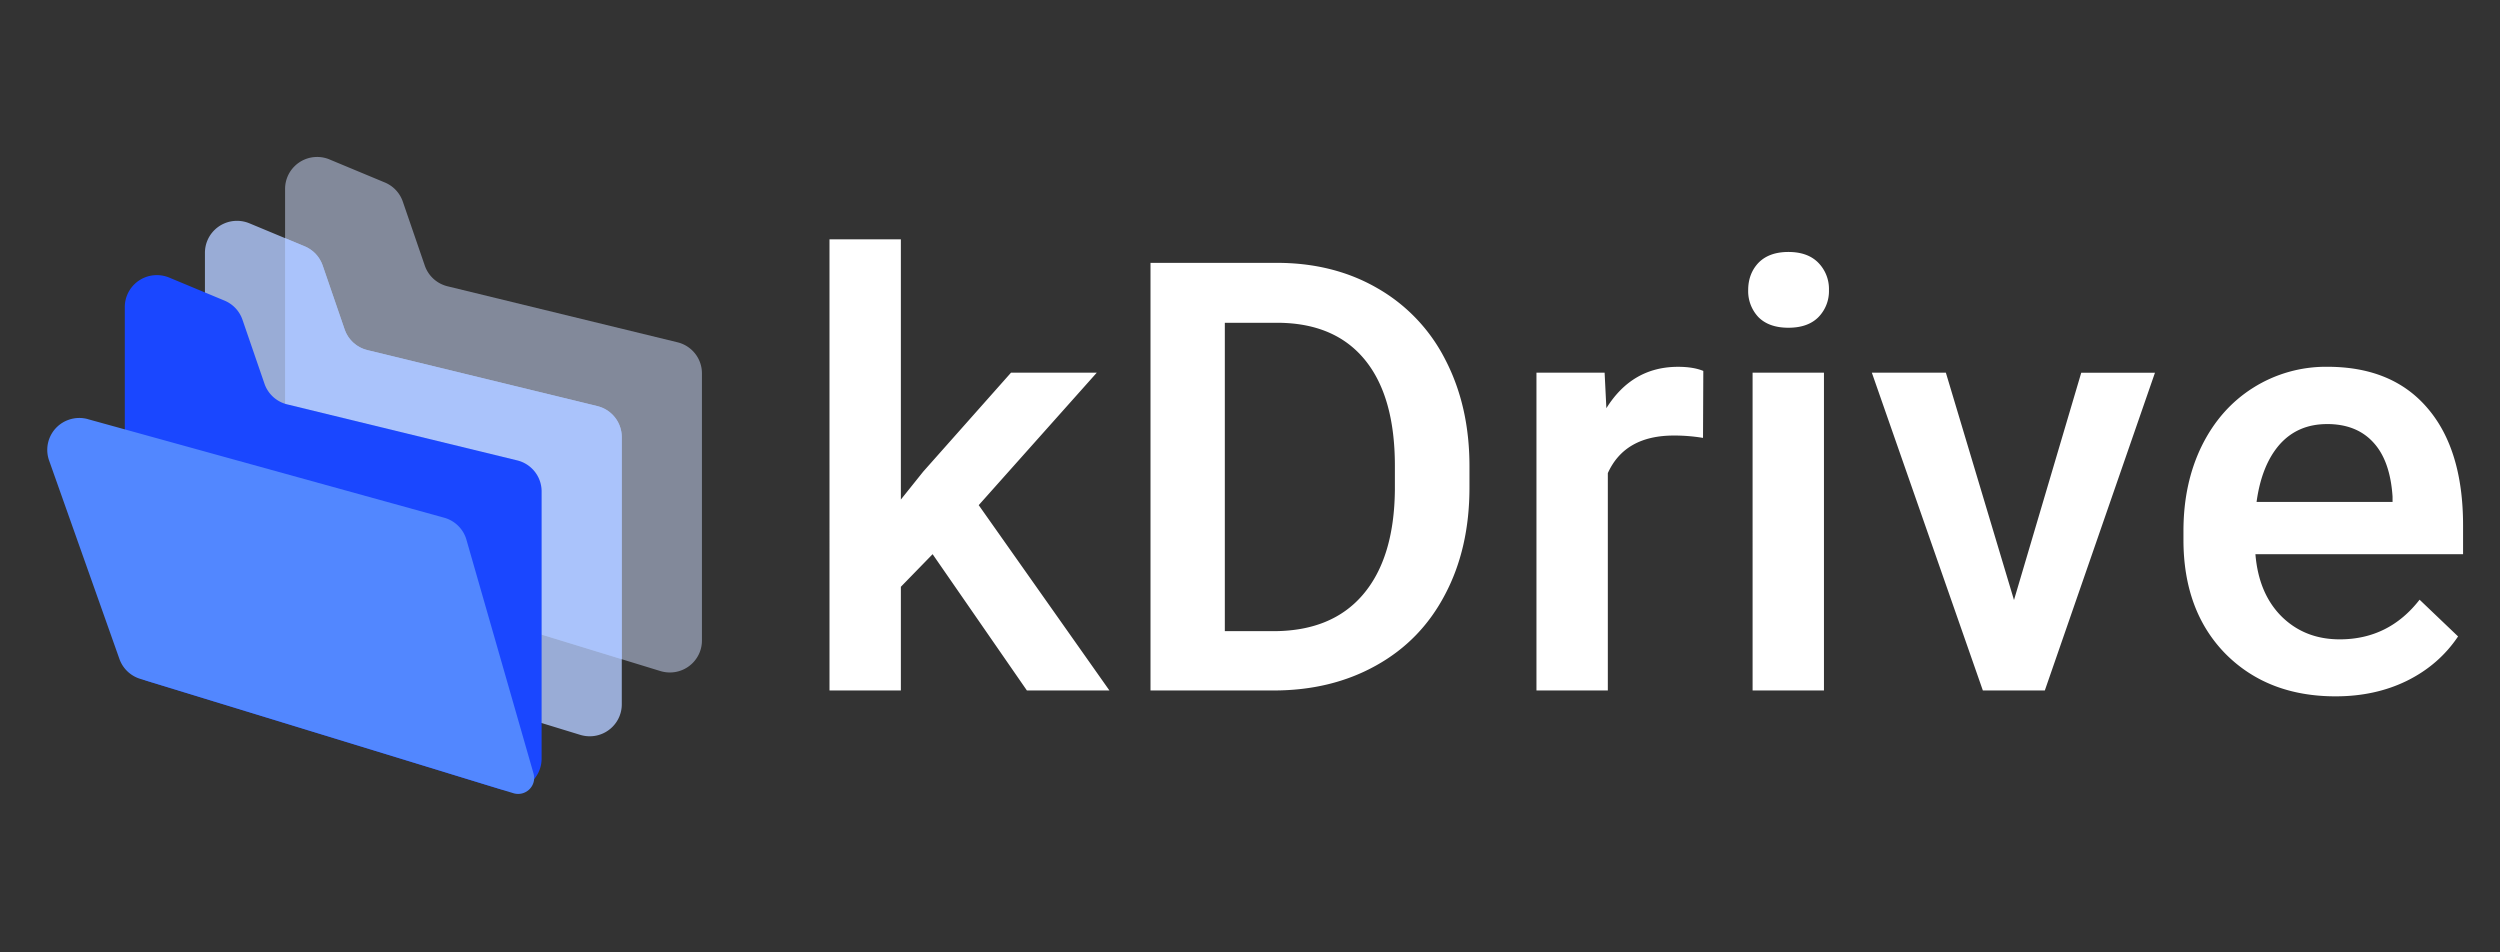 <svg xmlns="http://www.w3.org/2000/svg" width="84" height="32" fill="none" xmlns:v="https://vecta.io/nano"><rect width="100%" height="100%" fill="#333333" stroke="none"/><path d="M31.335 18.621l-1.066 1.095V23.2h-2.398V8.042h2.398v8.743l.75-.937 2.951-3.326h2.882l-3.967 4.451 4.392 6.227h-2.773l-3.168-4.579zm7.322 4.579V8.832h4.244c1.27 0 2.395.283 3.375.849a5.77 5.77 0 0 1 2.289 2.408c.539 1.04.809 2.23.809 3.572v.72c0 1.362-.273 2.559-.819 3.592-.54 1.033-1.312 1.829-2.319 2.388-1 .559-2.148.839-3.444.839h-4.135zm2.497-12.355v10.362h1.628c1.309 0 2.313-.408 3.01-1.224.704-.822 1.063-2 1.076-3.533v-.799c0-1.559-.339-2.75-1.017-3.572s-1.661-1.234-2.951-1.234h-1.747zm16.066 3.868a5.89 5.89 0 0 0-.977-.079c-1.099 0-1.839.421-2.22 1.263V23.2h-2.398V12.522h2.29l.059 1.194c.579-.928 1.382-1.391 2.408-1.391.342 0 .625.046.849.138l-.01 2.25zm4.065 8.487h-2.398V12.522h2.398V23.2zM58.739 9.749c0-.368.115-.674.345-.918.237-.243.572-.365 1.007-.365s.77.122 1.007.365a1.26 1.26 0 0 1 .355.918 1.25 1.25 0 0 1-.355.908c-.237.237-.572.355-1.007.355s-.77-.118-1.007-.355a1.27 1.27 0 0 1-.345-.908zm8.931 10.412l2.26-7.638h2.477L68.706 23.2h-2.082l-3.73-10.678h2.487l2.289 7.638zm10.806 3.236c-1.52 0-2.753-.477-3.701-1.431-.941-.96-1.411-2.237-1.411-3.829v-.296c0-1.066.204-2.016.612-2.852.415-.842.993-1.497 1.737-1.964a4.58 4.58 0 0 1 2.487-.701c1.454 0 2.576.464 3.365 1.391.796.928 1.194 2.24 1.194 3.938v.967h-6.977c.072.882.365 1.579.878 2.092.52.513 1.171.77 1.954.77 1.099 0 1.993-.444 2.684-1.332l1.293 1.234c-.428.638-1 1.135-1.717 1.49-.71.349-1.51.523-2.398.523zm-.286-9.148c-.658 0-1.191.23-1.599.691-.401.461-.658 1.102-.77 1.924h4.569v-.178c-.053-.803-.267-1.408-.642-1.816-.375-.414-.895-.622-1.559-.622z" fill="#fff"/><g fill-rule="evenodd"><path opacity=".504" d="M11.073 5.358l1.857.773c.284.118.504.352.604.643l.739 2.15c.119.346.407.608.763.695l7.728 1.882c.482.117.821.548.821 1.042v8.979c0 .593-.482 1.073-1.077 1.073-.107 0-.214-.016-.317-.047l-11.851-3.631c-.452-.139-.761-.554-.761-1.025V6.347c0-.592.482-1.073 1.077-1.073a1.08 1.08 0 0 1 .416.083z" fill="#d0dfff"/><path opacity=".8" d="M8.38 7.503l1.857.773c.284.118.504.352.604.643l.739 2.149c.119.346.407.608.763.695l7.728 1.882c.482.117.821.548.821 1.042v8.979c0 .592-.482 1.073-1.077 1.073-.107 0-.214-.016-.317-.047L7.647 21.061c-.452-.139-.761-.554-.761-1.025V8.493c0-.592.482-1.073 1.077-1.073a1.08 1.08 0 0 1 .416.083z" fill="#b3caff"/><path opacity=".8" d="M18.199 21.323l2.693.825v-7.461c0-.494-.339-.925-.821-1.042l-7.728-1.882c-.357-.087-.645-.349-.763-.695l-.738-2.149c-.1-.29-.32-.524-.604-.643l-.657-.273v5.565l.069.019 7.728 1.882c.482.117.821.548.821 1.042v4.812z" fill="#aac4ff"/><path d="M5.686 9.327l1.857.773c.284.118.504.352.604.643l.739 2.149c.119.346.407.608.763.695l7.728 1.882c.482.117.821.548.821 1.042v8.979c0 .593-.482 1.073-1.077 1.073a1.08 1.08 0 0 1-.317-.047L4.954 22.884c-.452-.139-.761-.554-.761-1.025V10.317c0-.592.482-1.073 1.077-1.073a1.08 1.08 0 0 1 .416.083z" fill="#1a47ff"/><path d="M2.954 14.084l11.97 3.311c.361.1.645.38.748.739l2.255 7.858c.082.285-.084.582-.37.663a.54.54 0 0 1-.306-.003L4.712 22.81c-.326-.1-.586-.348-.699-.668L1.65 15.474a1.07 1.07 0 0 1 .657-1.369 1.08 1.08 0 0 1 .647-.022z" fill="#5287ff"/></g></svg>